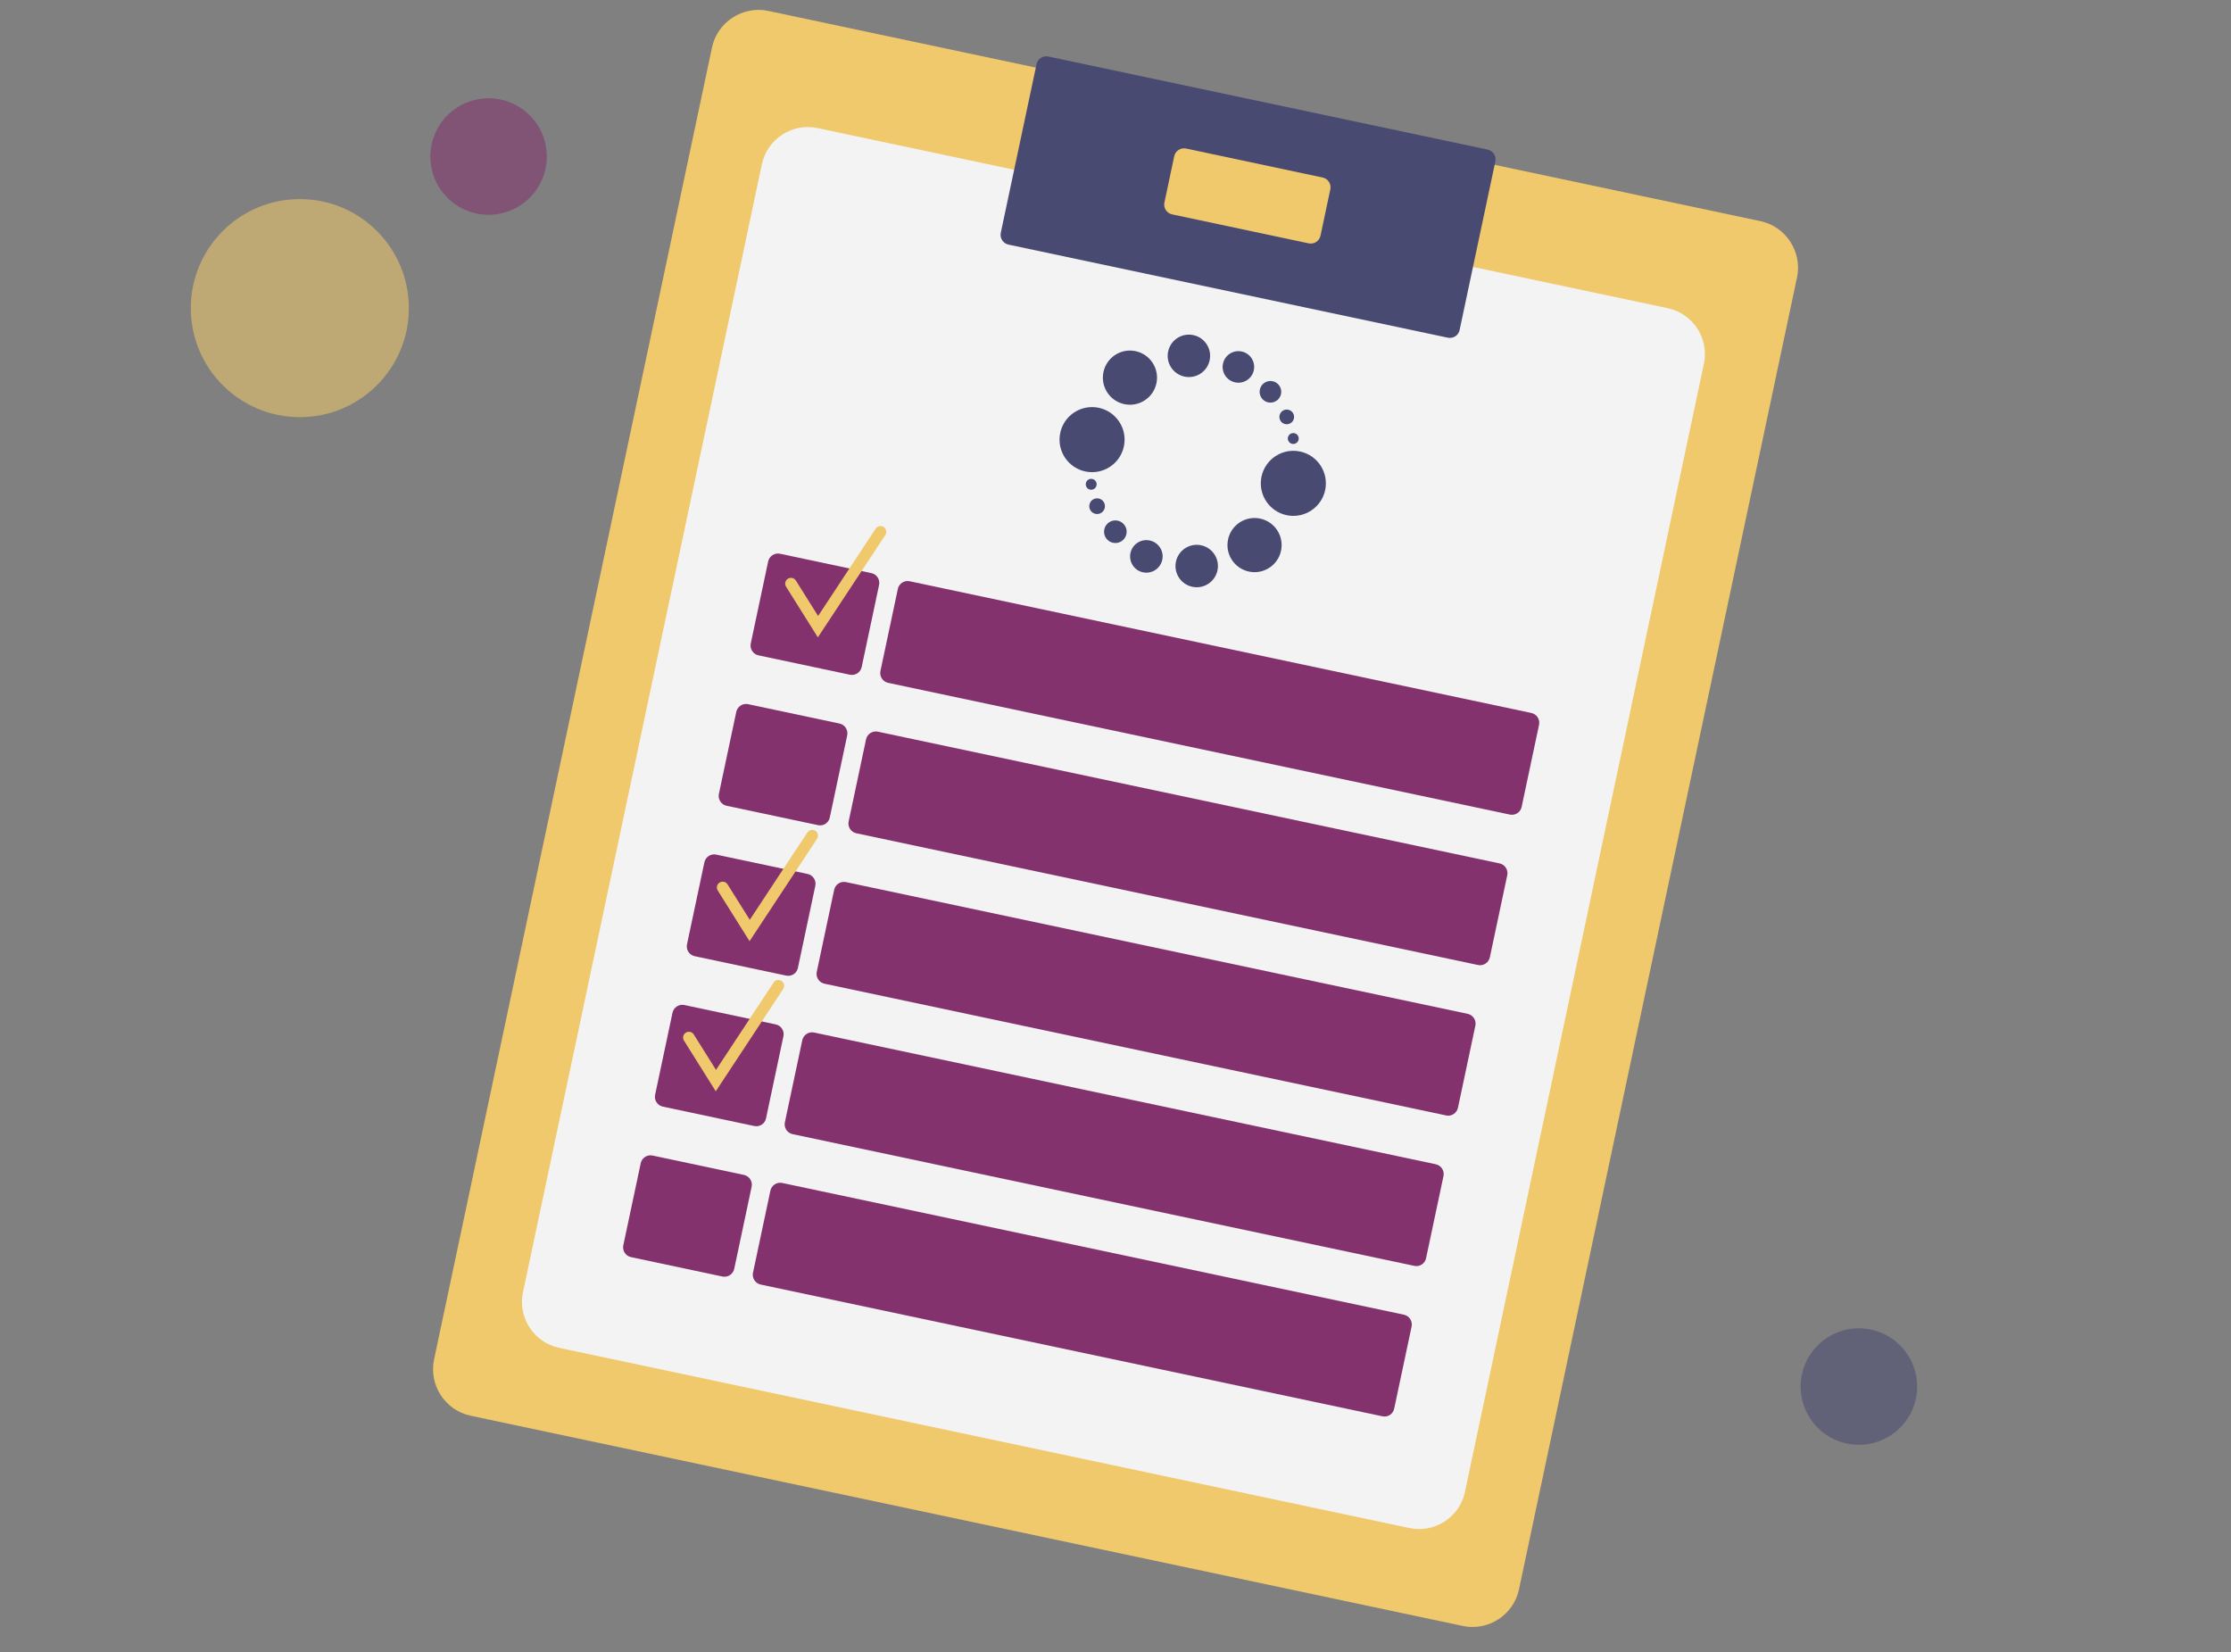 <?xml version="1.0" encoding="utf-8"?>
<!-- Generator: Adobe Illustrator 21.1.0, SVG Export Plug-In . SVG Version: 6.00 Build 0)  -->
<svg version="1.1" id="Layer_1" xmlns="http://www.w3.org/2000/svg" xmlns:xlink="http://www.w3.org/1999/xlink" x="0px" y="0px"
	 viewBox="0 0 2701 2000" style="enable-background:new 0 0 2701 2000;" xml:space="preserve">
<rect x="0" y="0" width="2701" height="2000" fill="#808080" stroke="none"/>
<style type="text/css">
	.st0{opacity:0.9;}
	.st1{fill:#FCD069;}
	.st2{fill:#FFFFFF;}
	.st3{fill:#434470;}
	.st4{fill:#83296B;}
	.st5{fill:none;stroke:#FCD069;stroke-width:14;stroke-linecap:round;stroke-miterlimit:10;}
	.st6{opacity:0.5;fill:#FCD069;}
	.st7{opacity:0.5;fill:#83296B;}
	.st8{opacity:0.5;fill:#434470;}
</style>
<g class="st0">
	<path class="st1" d="M1771,1968.3L569.8,1713.8c-30.9-6.5-50.8-37.2-44.3-68.1L862,57.5c6.5-30.9,37.2-50.8,68.1-44.3l1201.2,254.5
		c30.9,6.5,50.8,37.2,44.3,68.1L1839,1924C1832.5,1954.9,1801.9,1974.8,1771,1968.3z"/>
	<path class="st2" d="M1706.5,1849.8L676.8,1631.6c-30.5-6.5-50.1-36.7-43.7-67.1L922.4,198.7c6.5-30.5,36.7-50.1,67.1-43.7
		l1029.7,218.1c30.5,6.5,50.1,36.7,43.7,67.1l-289.3,1365.7C1767.2,1836.6,1737,1856.2,1706.5,1849.8z"/>
	<path class="st3" d="M1752.9,408.8l-532-112.7c-6.5-1.4-10.6-7.8-9.3-14.2l43.3-204.2c1.4-6.5,7.8-10.6,14.2-9.3l532,112.7
		c6.5,1.4,10.6,7.8,9.3,14.2l-43.3,204.2C1765.8,406,1759.4,410.1,1752.9,408.8z"/>
	<path class="st4" d="M1828,986.1l-752.8-159.5c-6.5-1.4-10.6-7.8-9.3-14.2l21.1-99.5c1.4-6.5,7.8-10.6,14.2-9.3l752.8,159.5
		c6.5,1.4,10.6,7.8,9.3,14.2l-21.1,99.5C1840.9,983.3,1834.5,987.4,1828,986.1z"/>
	<path class="st4" d="M1789.5,1168.2l-752.8-159.5c-6.5-1.4-10.6-7.8-9.3-14.2l21.1-99.5c1.4-6.5,7.8-10.6,14.2-9.3l752.8,159.5
		c6.5,1.4,10.6,7.8,9.3,14.2l-21.1,99.5C1802.3,1165.4,1795.9,1169.5,1789.5,1168.2z"/>
	<path class="st4" d="M1750.9,1350.3l-752.8-159.5c-6.5-1.4-10.6-7.8-9.3-14.2l21.1-99.5c1.4-6.5,7.8-10.6,14.2-9.3l752.8,159.5
		c6.5,1.4,10.6,7.8,9.3,14.2l-21.1,99.5C1763.7,1347.5,1757.3,1351.7,1750.9,1350.3z"/>
	<path class="st4" d="M1712.3,1532.4l-752.8-159.5c-6.5-1.4-10.6-7.8-9.3-14.2l21.1-99.5c1.4-6.5,7.8-10.6,14.2-9.3l752.8,159.5
		c6.5,1.4,10.6,7.8,9.3,14.2l-21.1,99.5C1725.2,1529.6,1718.8,1533.8,1712.3,1532.4z"/>
	<path class="st4" d="M1673.7,1714.5l-752.8-159.5c-6.5-1.4-10.6-7.8-9.3-14.2l21.1-99.5c1.4-6.5,7.8-10.6,14.2-9.3l752.8,159.5
		c6.5,1.4,10.6,7.8,9.3,14.2l-21.1,99.5C1686.6,1711.7,1680.2,1715.9,1673.7,1714.5z"/>
	<path class="st1" d="M1584.4,294.6L1419,259.5c-6.5-1.4-10.6-7.8-9.3-14.2l11.9-56.2c1.4-6.5,7.8-10.6,14.2-9.3l165.5,35.1
		c6.5,1.4,10.6,7.8,9.3,14.2l-11.9,56.2C1597.3,291.8,1590.9,296,1584.4,294.6z"/>
	<path class="st4" d="M1029,816.8l-110.8-23.5c-6.5-1.4-10.6-7.8-9.3-14.2l21.1-99.5c1.4-6.5,7.8-10.6,14.2-9.3l110.8,23.5
		c6.5,1.4,10.6,7.8,9.3,14.2l-21.1,99.5C1041.8,814,1035.4,818.1,1029,816.8z"/>
	<path class="st4" d="M990.4,998.9l-110.8-23.5c-6.5-1.4-10.6-7.8-9.3-14.2l21.1-99.5c1.4-6.5,7.8-10.6,14.2-9.3l110.8,23.5
		c6.5,1.4,10.6,7.8,9.3,14.2l-21.1,99.5C1003.3,996.1,996.9,1000.3,990.4,998.9z"/>
	<path class="st4" d="M951.8,1181L841,1157.5c-6.5-1.4-10.6-7.8-9.3-14.2l21.1-99.5c1.4-6.5,7.8-10.6,14.2-9.3l110.8,23.5
		c6.5,1.4,10.6,7.8,9.3,14.2l-21.1,99.5C964.7,1178.2,958.3,1182.4,951.8,1181z"/>
	<path class="st4" d="M913.2,1363.1l-110.8-23.5c-6.5-1.4-10.6-7.8-9.3-14.2l21.1-99.5c1.4-6.5,7.8-10.6,14.2-9.3l110.8,23.5
		c6.5,1.4,10.6,7.8,9.3,14.2l-21.1,99.5C926.1,1360.3,919.7,1364.5,913.2,1363.1z"/>
	<path class="st4" d="M874.7,1545.3l-110.8-23.5c-6.5-1.4-10.6-7.8-9.3-14.2l21.1-99.5c1.4-6.5,7.8-10.6,14.2-9.3l110.8,23.5
		c6.5,1.4,10.6,7.8,9.3,14.2l-21.1,99.5C887.5,1542.5,881.1,1546.6,874.7,1545.3z"/>
	<path class="st5" d="M957.6,706.5c10.9,17.4,21.8,34.7,32.7,52.1c25.2-38.3,50.5-76.5,75.7-114.8"/>
	<path class="st5" d="M874.9,1074.3c10.9,17.4,21.8,34.7,32.7,52.1c25.2-38.3,50.5-76.5,75.7-114.8"/>
	<path class="st5" d="M834,1256c10.9,17.4,21.8,34.7,32.7,52.1c25.2-38.3,50.5-76.5,75.7-114.8"/>
	<g>
		
			<ellipse transform="matrix(0.207 -0.978 0.978 0.207 669.648 1995.898)" class="st3" cx="1566.3" cy="584.8" rx="39.4" ry="39.4"/>
		
			<ellipse transform="matrix(0.207 -0.978 0.978 0.207 528.152 1715.591)" class="st3" cx="1322.6" cy="531.9" rx="39.4" ry="39.4"/>
		
			<ellipse transform="matrix(0.207 -0.978 0.978 0.207 637.88 1700.872)" class="st3" cx="1368.4" cy="456.9" rx="32.8" ry="32.8"/>
		
			<ellipse transform="matrix(0.207 -0.978 0.978 0.207 720.274 1749.883)" class="st3" cx="1439.9" cy="430.5" rx="25.7" ry="25.7"/>
		
			<ellipse transform="matrix(0.207 -0.978 0.978 0.207 754.801 1819.127)" class="st3" cx="1499.8" cy="443.8" rx="19.1" ry="19.1"/>
		
			<ellipse transform="matrix(0.207 -0.978 0.978 0.207 756.005 1880.932)" class="st3" cx="1538.6" cy="474" rx="13.1" ry="13.1"/>
		
			<ellipse transform="matrix(0.207 -0.978 0.978 0.207 741.933 1924.39)" class="st3" cx="1558.4" cy="504.4" rx="8.9" ry="8.9"/>
		
			<ellipse transform="matrix(0.207 -0.978 0.978 0.207 722.692 1952.776)" class="st3" cx="1566.2" cy="530.5" rx="6.6" ry="6.6"/>
		
			<ellipse transform="matrix(0.207 -0.978 0.978 0.207 559.236 2009.279)" class="st3" cx="1519.4" cy="659.6" rx="32.8" ry="32.8"/>
		
			<ellipse transform="matrix(0.207 -0.978 0.978 0.207 478.864 1960.922)" class="st3" cx="1449.4" cy="685" rx="25.7" ry="25.7"/>
		
			<ellipse transform="matrix(0.207 -0.978 0.978 0.207 441.988 1892.034)" class="st3" cx="1388.4" cy="673.3" rx="19.7" ry="19.7"/>
		
			<ellipse transform="matrix(0.207 -0.978 0.978 0.207 441.467 1831.568)" class="st3" cx="1350.8" cy="643.4" rx="13.7" ry="13.7"/>
		
			<ellipse transform="matrix(0.207 -0.978 0.978 0.207 454.172 1785.433)" class="st3" cx="1328.7" cy="612.5" rx="9.5" ry="9.5"/>
		
			<ellipse transform="matrix(0.207 -0.978 0.978 0.207 474.424 1757.375)" class="st3" cx="1321.5" cy="586" rx="6.6" ry="6.6"/>
	</g>
</g>
<circle class="st6" cx="363" cy="373" r="132"/>
<circle class="st7" cx="591.5" cy="189.5" r="70.5"/>
<circle class="st8" cx="2250.5" cy="1678.5" r="70.5"/>
</svg>
